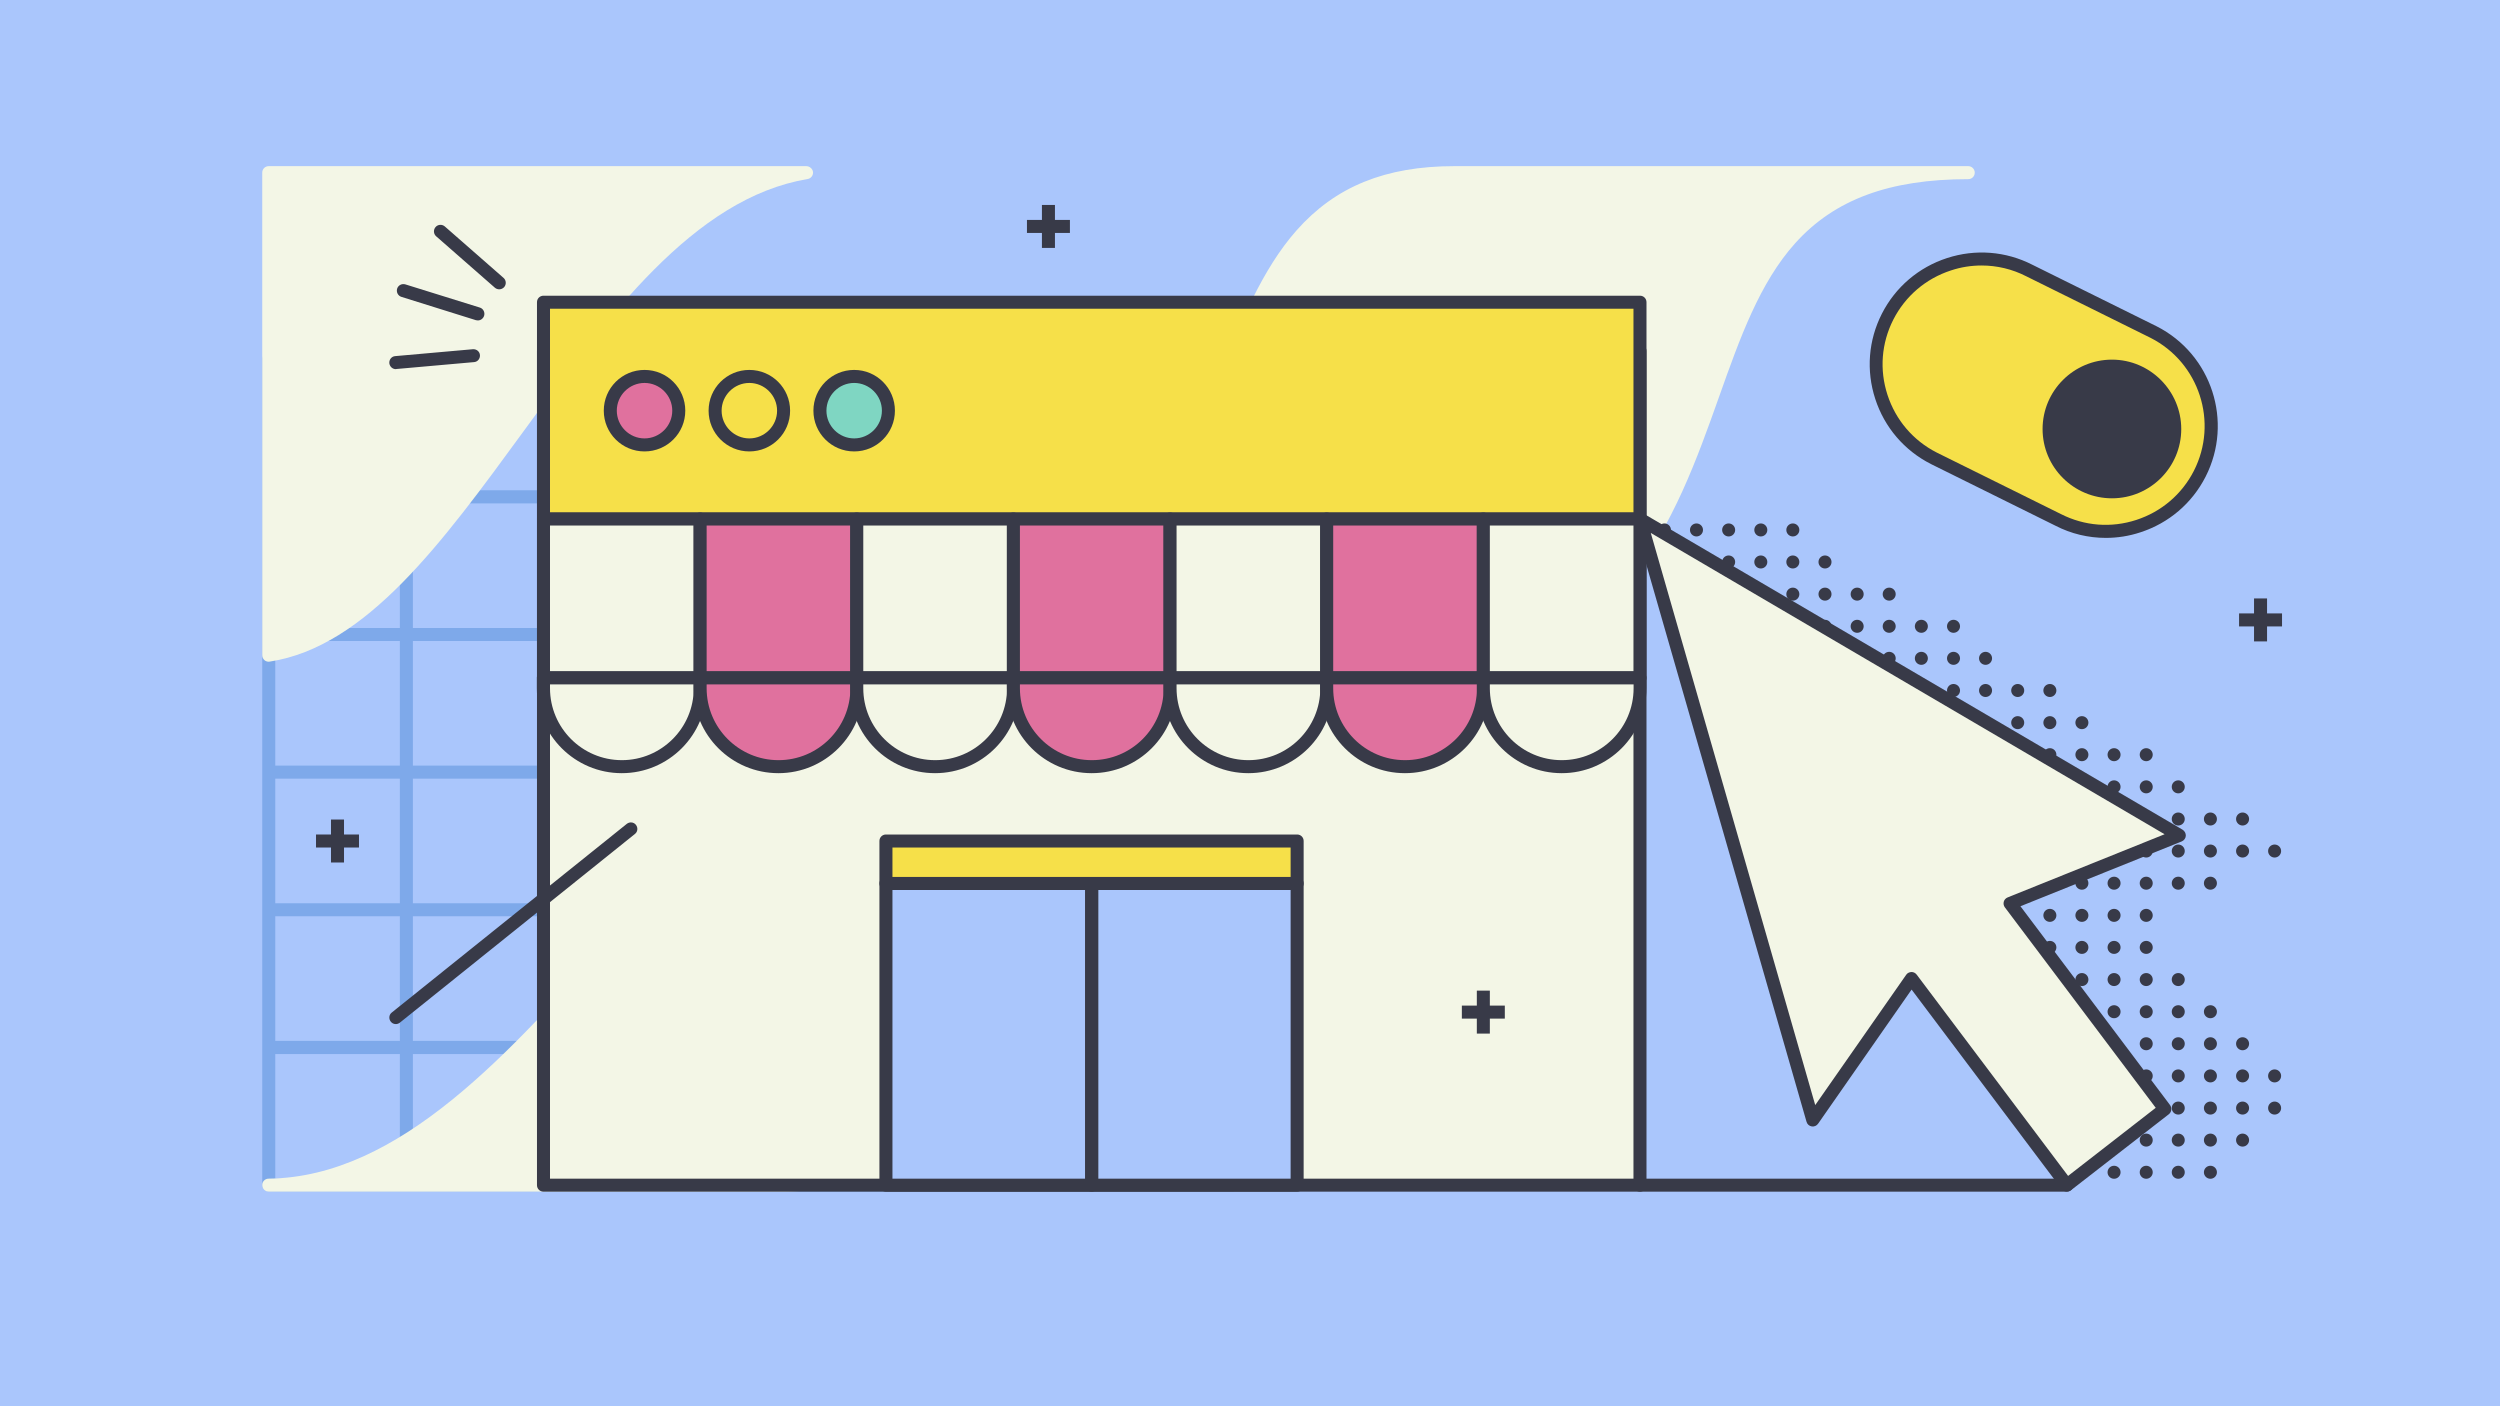 <?xml version="1.0" encoding="utf-8"?>
<!-- Generator: Adobe Illustrator 22.0.1, SVG Export Plug-In . SVG Version: 6.00 Build 0)  -->
<svg version="1.1" id="Layer_1" xmlns="http://www.w3.org/2000/svg" xmlns:xlink="http://www.w3.org/1999/xlink" x="0px" y="0px" viewBox="0 0 1920 1080" style="enable-background:new 0 0 1920 1080;" xml:space="preserve">

<rect y="0" width="1920" height="1080" style="fill:#AAC6FC;"/>
<g>
	<path d="M946.5,270.8H840.8H735.1H629.3H523.6H417.8H312.1H206.4c-2.8,0-5,2.2-5,5v105.7v105.7V593v105.7v105.7v105.7
		c0,2.8,2.2,5,5,5h105.7h105.7h105.7h105.7h105.7h105.7h105.7c2.8,0,5-2.2,5-5V804.5V698.7V593V487.3V381.5V275.8
		C951.5,273,949.3,270.8,946.5,270.8z M941.5,482.3h-95.7v-95.7h95.7V482.3z M941.5,588h-95.7v-95.7h95.7V588z M941.5,693.7h-95.7
		V598h95.7V693.7z M211.4,598h95.7v95.7h-95.7L211.4,598L211.4,598z M211.4,492.3h95.7V588h-95.7L211.4,492.3L211.4,492.3z
		 M835.8,588h-95.7v-95.7h95.7V588z M730.1,588h-95.7v-95.7h95.7V588z M624.3,588h-95.7v-95.7h95.7V588z M518.6,588h-95.7v-95.7
		h95.7V588z M412.8,588h-95.7v-95.7h95.7V588z M317.1,598h95.7v95.7h-95.7L317.1,598L317.1,598z M422.8,598h95.7v95.7h-95.7V598z
		 M528.6,598h95.7v95.7h-95.7V598z M634.3,598H730v95.7h-95.7V598z M740.1,598h95.7v95.7h-95.7V598z M835.8,482.3h-95.7v-95.7h95.7
		V482.3z M730.1,482.3h-95.7v-95.7h95.7V482.3z M624.3,482.3h-95.7v-95.7h95.7V482.3z M518.6,482.3h-95.7v-95.7h95.7V482.3z
		 M412.8,482.3h-95.7v-95.7h95.7V482.3z M307.1,482.3h-95.7v-95.7h95.7V482.3z M211.4,703.7h95.7v95.7h-95.7L211.4,703.7
		L211.4,703.7z M317.1,703.7h95.7v95.7h-95.7L317.1,703.7L317.1,703.7z M422.8,703.7h95.7v95.7h-95.7V703.7z M528.6,703.7h95.7v95.7
		h-95.7V703.7z M634.3,703.7H730v95.7h-95.7V703.7z M740.1,703.7h95.7v95.7h-95.7V703.7z M845.8,703.7h95.7v95.7h-95.7V703.7z
		 M941.5,376.5h-95.7v-95.7h95.7V376.5z M835.8,376.5h-95.7v-95.7h95.7V376.5z M730.1,376.5h-95.7v-95.7h95.7V376.5z M624.3,376.5
		h-95.7v-95.7h95.7V376.5z M518.6,376.5h-95.7v-95.7h95.7V376.5z M412.8,376.5h-95.7v-95.7h95.7V376.5z M211.4,280.8h95.7v95.7
		h-95.7L211.4,280.8L211.4,280.8z M211.4,809.5h95.7v95.7h-95.7L211.4,809.5L211.4,809.5z M317.1,809.5h95.7v95.7h-95.7L317.1,809.5
		L317.1,809.5z M422.8,809.5h95.7v95.7h-95.7V809.5z M528.6,809.5h95.7v95.7h-95.7V809.5z M634.3,809.5H730v95.7h-95.7V809.5z
		 M740.1,809.5h95.7v95.7h-95.7V809.5z M941.5,905.2h-95.7v-95.7h95.7V905.2z" style="fill:#7EA9EA;"/>
	<path d="M619.2,127.6H206.4c-2.8,0-5,2.2-5,5v370.6c0,1.5,0.6,2.8,1.7,3.8c0.9,0.8,2.1,1.2,3.3,1.2
		c0.3,0,0.5,0,0.8-0.1c74.1-11.4,132.5-91.4,194.4-176.2c64.5-88.3,131.1-179.7,218.6-194.4c2.6-0.4,4.4-2.8,4.2-5.3
		S621.8,127.6,619.2,127.6z" style="fill:#F3F6E6;"/>
	<path d="M1511.6,127.6H1117c-53,0-91.5,15.7-121.3,49.4c-26.4,29.9-43,70.9-60.6,114.4c-19.9,49.2-40.4,100-77.9,145.6
		c-42.6,52-100.3,87.3-176.2,108c-73.4,20-138.5,93.4-207.3,171c-82,92.4-166.7,188-267.4,189.2c-2.8,0-5,2.3-4.9,5c0,2.8,2.2,5,5,5
		h396.7c105.1-1.2,190.7-98.5,273.5-192.5c67.4-76.6,131.1-148.9,201.7-168.1c75.6-20.6,131.9-55.6,172-107
		c35.1-44.9,52.9-94.9,70.1-143.3c15.9-44.8,31-87.1,58.3-117.5c30.2-33.6,72.4-49.2,132.9-49.2c2.8,0,5-2.2,5-5
		S1514.3,127.6,1511.6,127.6z" style="fill:#F3F6E6;"/>
	<g>
		<g id="XMLID_6_">
			<rect x="417.4" y="269.5" width="842.1" height="640.7" style="fill:#F3F6E6;"/>
			<path d="M1259.5,915.2H417.4c-2.8,0-5-2.2-5-5V269.5c0-2.8,2.2-5,5-5h842.1c2.8,0,5,2.2,5,5v640.7
				C1264.5,913,1262.3,915.2,1259.5,915.2z M422.4,905.2h832.1V274.5H422.4V905.2z" style="fill:#383A48;"/>
		</g>
		<g>
			<rect x="417.4" y="232.1" width="842.1" height="166.5" style="fill:#F6E049;"/>
			<path d="M1259.5,403.6H417.4c-2.8,0-5-2.2-5-5V232.1c0-2.8,2.2-5,5-5h842.1c2.8,0,5,2.2,5,5v166.5
				C1264.5,401.4,1262.3,403.6,1259.5,403.6z M422.4,393.6h832.1V237.1H422.4V393.6z" style="fill:#383A48;"/>
		</g>
		<g>
			<g>
				<rect x="417.4" y="398.6" width="120.3" height="122" style="fill:#F3F6E6;"/>
				<path d="M537.7,525.6H417.4c-2.8,0-5-2.2-5-5v-122c0-2.8,2.2-5,5-5h120.3c2.8,0,5,2.2,5,5v122
					C542.7,523.4,540.4,525.6,537.7,525.6z M422.4,515.6h110.3v-112H422.4V515.6z" style="fill:#383A48;"/>
			</g>
			<g>
				<path d="M477.5,588.8L477.5,588.8c33.2,0,60.2-26.9,60.2-60.2v-8H417.4v8C417.4,561.8,444.3,588.8,477.5,588.8z" style="fill:#F3F6E6;"/>
				<path d="M477.5,593.8c-35.9,0-65.2-29.2-65.2-65.2v-8c0-2.8,2.2-5,5-5h120.3c2.8,0,5,2.2,5,5v8
					C542.7,564.5,513.5,593.8,477.5,593.8z M422.4,525.6v3c0,30.4,24.7,55.2,55.2,55.2c30.4,0,55.2-24.7,55.2-55.2v-3H422.4z" style="fill:#383A48;"/>
			</g>
		</g>
		<g>
			<g>
				<rect x="537.7" y="398.6" width="120.3" height="122" style="fill:#E0719E;"/>
				<path d="M658,525.6H537.7c-2.8,0-5-2.2-5-5v-122c0-2.8,2.2-5,5-5H658c2.8,0,5,2.2,5,5v122
					C663,523.4,660.7,525.6,658,525.6z M542.7,515.6H653v-112H542.7V515.6z" style="fill:#383A48;"/>
			</g>
			<g>
				<path d="M597.8,588.8L597.8,588.8c33.2,0,60.2-26.9,60.2-60.2v-8H537.7v8C537.7,561.8,564.6,588.8,597.8,588.8z" style="fill:#E0719E;"/>
				<path d="M597.8,593.8c-35.9,0-65.2-29.2-65.2-65.2v-8c0-2.8,2.2-5,5-5H658c2.8,0,5,2.2,5,5v8
					C663,564.5,633.8,593.8,597.8,593.8z M542.7,525.6v3c0,30.4,24.7,55.2,55.2,55.2c30.4,0,55.2-24.7,55.2-55.2v-3H542.7z" style="fill:#383A48;"/>
			</g>
		</g>
		<g>
			<g>
				<rect x="658" y="398.6" width="120.3" height="122" style="fill:#F3F6E6;"/>
				<path d="M778.3,525.6H658c-2.8,0-5-2.2-5-5v-122c0-2.8,2.2-5,5-5h120.3c2.8,0,5,2.2,5,5v122
					C783.3,523.4,781.1,525.6,778.3,525.6z M663,515.6h110.3v-112H663V515.6z" style="fill:#383A48;"/>
			</g>
			<g>
				<path d="M718.1,588.8L718.1,588.8c33.2,0,60.2-26.9,60.2-60.2v-8H658v8C658,561.8,684.9,588.8,718.1,588.8z" style="fill:#F3F6E6;"/>
				<path d="M718.1,593.8c-35.9,0-65.2-29.2-65.2-65.2v-8c0-2.8,2.2-5,5-5h120.3c2.8,0,5,2.2,5,5v8
					C783.3,564.5,754.1,593.8,718.1,593.8z M663,525.6v3c0,30.4,24.7,55.2,55.2,55.2c30.4,0,55.2-24.7,55.2-55.2v-3H663z" style="fill:#383A48;"/>
			</g>
		</g>
		<g>
			<g>
				<rect x="778.3" y="398.6" width="120.3" height="122" style="fill:#E0719E;"/>
				<path d="M898.6,525.6H778.3c-2.8,0-5-2.2-5-5v-122c0-2.8,2.2-5,5-5h120.3c2.8,0,5,2.2,5,5v122
					C903.6,523.4,901.4,525.6,898.6,525.6z M783.3,515.6h110.3v-112H783.3V515.6z" style="fill:#383A48;"/>
			</g>
			<g>
				<path d="M838.4,588.8L838.4,588.8c33.2,0,60.2-26.9,60.2-60.2v-8H778.3v8C778.3,561.8,805.2,588.8,838.4,588.8z" style="fill:#E0719E;"/>
				<path d="M838.4,593.8c-35.9,0-65.2-29.2-65.2-65.2v-8c0-2.8,2.2-5,5-5h120.3c2.8,0,5,2.2,5,5v8
					C903.6,564.5,874.4,593.8,838.4,593.8z M783.3,525.6v3c0,30.4,24.7,55.2,55.2,55.2s55.2-24.7,55.2-55.2v-3H783.3z" style="fill:#383A48;"/>
			</g>
		</g>
		<g>
			<g>
				<rect x="898.6" y="398.6" width="120.3" height="122" style="fill:#F3F6E6;"/>
				<path d="M1018.9,525.6H898.6c-2.8,0-5-2.2-5-5v-122c0-2.8,2.2-5,5-5h120.3c2.8,0,5,2.2,5,5v122
					C1023.9,523.4,1021.7,525.6,1018.9,525.6z M903.6,515.6h110.3v-112H903.6V515.6z" style="fill:#383A48;"/>
			</g>
			<g>
				<path d="M958.7,588.8L958.7,588.8c33.2,0,60.2-26.9,60.2-60.2v-8H898.6v8C898.6,561.8,925.5,588.8,958.7,588.8z" style="fill:#F3F6E6;"/>
				<path d="M958.7,593.8c-35.9,0-65.2-29.2-65.2-65.2v-8c0-2.8,2.2-5,5-5h120.3c2.8,0,5,2.2,5,5v8
					C1023.9,564.5,994.7,593.8,958.7,593.8z M903.6,525.6v3c0,30.4,24.7,55.2,55.2,55.2c30.4,0,55.2-24.7,55.2-55.2v-3H903.6z" style="fill:#383A48;"/>
			</g>
		</g>
		<g>
			<g>
				<rect x="1018.9" y="398.6" width="120.3" height="122" style="fill:#E0719E;"/>
				<path d="M1139.2,525.6h-120.3c-2.8,0-5-2.2-5-5v-122c0-2.8,2.2-5,5-5h120.3c2.8,0,5,2.2,5,5v122
					C1144.2,523.4,1142,525.6,1139.2,525.6z M1023.9,515.6h110.3v-112h-110.3L1023.9,515.6L1023.9,515.6z" style="fill:#383A48;"/>
			</g>
			<g>
				<path d="M1079,588.8L1079,588.8c33.2,0,60.2-26.9,60.2-60.2v-8h-120.3v8C1018.9,561.8,1045.8,588.8,1079,588.8z" style="fill:#E0719E;"/>
				<path d="M1079,593.8c-35.9,0-65.2-29.2-65.2-65.2v-8c0-2.8,2.2-5,5-5h120.3c2.8,0,5,2.2,5,5v8
					C1144.2,564.5,1115,593.8,1079,593.8z M1023.9,525.6v3c0,30.4,24.7,55.2,55.2,55.2c30.4,0,55.2-24.7,55.2-55.2v-3H1023.9z" style="fill:#383A48;"/>
			</g>
		</g>
		<g>
			<g>
				<rect x="1139.2" y="398.6" width="120.3" height="122" style="fill:#F3F6E6;"/>
				<path d="M1259.5,525.6h-120.3c-2.8,0-5-2.2-5-5v-122c0-2.8,2.2-5,5-5h120.3c2.8,0,5,2.2,5,5v122
					C1264.5,523.4,1262.3,525.6,1259.5,525.6z M1144.2,515.6h110.3v-112h-110.3V515.6z" style="fill:#383A48;"/>
			</g>
			<g>
				<path d="M1199.4,588.8L1199.4,588.8c33.2,0,60.2-26.9,60.2-60.2v-8h-120.3v8
					C1139.2,561.8,1166.1,588.8,1199.4,588.8z" style="fill:#F3F6E6;"/>
				<path d="M1199.4,593.8c-35.9,0-65.2-29.2-65.2-65.2v-8c0-2.8,2.2-5,5-5h120.3c2.8,0,5,2.2,5,5v8
					C1264.5,564.5,1235.3,593.8,1199.4,593.8z M1144.2,525.6v3c0,30.4,24.7,55.2,55.2,55.2c30.4,0,55.2-24.7,55.2-55.2v-3H1144.2z" style="fill:#383A48;"/>
			</g>
		</g>
		<g>
			<rect x="838.5" y="678.5" width="157.7" height="231.8" style="fill:#AAC6FC;"/>
			<path d="M996.2,915.2H838.5c-2.8,0-5-2.2-5-5V678.5c0-2.8,2.2-5,5-5h157.7c2.8,0,5,2.2,5,5v231.8
				C1001.2,913,999,915.2,996.2,915.2z M843.5,905.2h147.7V683.5H843.5V905.2z" style="fill:#383A48;"/>
		</g>
		<g>
			<rect x="680.4" y="678.5" width="157.9" height="231.8" style="fill:#AAC6FC;"/>
			<path d="M838.3,915.2H680.4c-2.8,0-5-2.2-5-5V678.5c0-2.8,2.2-5,5-5h157.9c2.8,0,5,2.2,5,5v231.8
				C843.3,913,841.1,915.2,838.3,915.2z M685.4,905.2h147.9V683.5H685.4V905.2z" style="fill:#383A48;"/>
		</g>
		<g>
			<g>
				<circle cx="495" cy="315.4" r="26.3" style="fill:#E0719E;"/>
				<path d="M495,346.7c-17.3,0-31.3-14-31.3-31.3s14-31.3,31.3-31.3s31.3,14,31.3,31.3S512.3,346.7,495,346.7z
					 M495,294.1c-11.7,0-21.3,9.6-21.3,21.3s9.6,21.3,21.3,21.3s21.3-9.6,21.3-21.3S506.7,294.1,495,294.1z" style="fill:#383A48;"/>
			</g>
			<g>
				<circle cx="575.5" cy="315.4" r="26.3" style="fill:#F6E049;"/>
				<path d="M575.5,346.7c-17.3,0-31.3-14-31.3-31.3s14-31.3,31.3-31.3s31.3,14,31.3,31.3S592.8,346.7,575.5,346.7z
					 M575.5,294.1c-11.7,0-21.3,9.6-21.3,21.3s9.6,21.3,21.3,21.3s21.3-9.6,21.3-21.3S587.2,294.1,575.5,294.1z" style="fill:#383A48;"/>
			</g>
			<g>
				<circle cx="656" cy="315.4" r="26.3" style="fill:#7FD6C2;"/>
				<path d="M656,346.7c-17.3,0-31.3-14-31.3-31.3s14-31.3,31.3-31.3s31.3,14,31.3,31.3S673.3,346.7,656,346.7z
					 M656,294.1c-11.7,0-21.3,9.6-21.3,21.3s9.6,21.3,21.3,21.3s21.3-9.6,21.3-21.3S667.7,294.1,656,294.1z" style="fill:#383A48;"/>
			</g>
		</g>
		<g>
			<rect x="680.4" y="645.9" width="315.8" height="32.6" style="fill:#F6E049;"/>
			<path d="M996.2,683.5H680.4c-2.8,0-5-2.2-5-5v-32.6c0-2.8,2.2-5,5-5h315.8c2.8,0,5,2.2,5,5v32.6
				C1001.2,681.2,999,683.5,996.2,683.5z M685.4,673.5h305.8v-22.6H685.4V673.5z" style="fill:#383A48;"/>
		</g>
	</g>
	<g>
		<g>
			<g>
				<circle cx="1746.9" cy="653.6" r="5" style="fill:#383A48;"/>
			</g>
		</g>
		<g>
			<g>
				<circle cx="1746.9" cy="826.3" r="5" style="fill:#383A48;"/>
			</g>
		</g>
		<g>
			<g>
				<circle cx="1746.9" cy="851" r="5" style="fill:#383A48;"/>
			</g>
		</g>
		<g>
			<g>
				<circle cx="1722.3" cy="629" r="5" style="fill:#383A48;"/>
			</g>
		</g>
		<g>
			<g>
				<circle cx="1722.3" cy="653.6" r="5" style="fill:#383A48;"/>
			</g>
		</g>
		<g>
			<g>
				<circle cx="1722.3" cy="801.6" r="5" style="fill:#383A48;"/>
			</g>
		</g>
		<g>
			<g>
				<circle cx="1722.3" cy="826.3" r="5" style="fill:#383A48;"/>
			</g>
		</g>
		<g>
			<g>
				<circle cx="1722.3" cy="851" r="5" style="fill:#383A48;"/>
			</g>
		</g>
		<g>
			<g>
				<circle cx="1722.3" cy="875.6" r="5" style="fill:#383A48;"/>
			</g>
		</g>
		<g>
			<g>
				<circle cx="1697.6" cy="629" r="5" style="fill:#383A48;"/>
			</g>
		</g>
		<g>
			<g>
				<circle cx="1697.6" cy="653.6" r="5" style="fill:#383A48;"/>
			</g>
		</g>
		<g>
			<g>
				<circle cx="1697.6" cy="678.3" r="5" style="fill:#383A48;"/>
			</g>
		</g>
		<g>
			<g>
				<circle cx="1697.6" cy="777" r="5" style="fill:#383A48;"/>
			</g>
		</g>
		<g>
			<g>
				<circle cx="1697.6" cy="801.6" r="5" style="fill:#383A48;"/>
			</g>
		</g>
		<g>
			<g>
				<circle cx="1697.6" cy="826.3" r="5" style="fill:#383A48;"/>
			</g>
		</g>
		<g>
			<g>
				<circle cx="1697.6" cy="851" r="5" style="fill:#383A48;"/>
			</g>
		</g>
		<g>
			<g>
				<circle cx="1697.6" cy="875.6" r="5" style="fill:#383A48;"/>
			</g>
		</g>
		<g>
			<g>
				<circle cx="1697.6" cy="900.3" r="5" style="fill:#383A48;"/>
			</g>
		</g>
		<g>
			<g>
				<circle cx="1672.9" cy="604.3" r="5" style="fill:#383A48;"/>
			</g>
		</g>
		<g>
			<g>
				<circle cx="1672.9" cy="629" r="5" style="fill:#383A48;"/>
			</g>
		</g>
		<g>
			<g>
				<circle cx="1672.9" cy="653.6" r="5" style="fill:#383A48;"/>
			</g>
		</g>
		<g>
			<g>
				<circle cx="1672.9" cy="678.3" r="5" style="fill:#383A48;"/>
			</g>
		</g>
		<g>
			<g>
				<circle cx="1672.9" cy="752.3" r="5" style="fill:#383A48;"/>
			</g>
		</g>
		<g>
			<g>
				<circle cx="1672.9" cy="777" r="5" style="fill:#383A48;"/>
			</g>
		</g>
		<g>
			<g>
				<circle cx="1672.9" cy="801.6" r="5" style="fill:#383A48;"/>
			</g>
		</g>
		<g>
			<g>
				<circle cx="1672.9" cy="826.3" r="5" style="fill:#383A48;"/>
			</g>
		</g>
		<g>
			<g>
				<circle cx="1672.9" cy="851" r="5" style="fill:#383A48;"/>
			</g>
		</g>
		<g>
			<g>
				<circle cx="1672.9" cy="875.6" r="5" style="fill:#383A48;"/>
			</g>
		</g>
		<g>
			<g>
				<circle cx="1672.9" cy="900.3" r="5" style="fill:#383A48;"/>
			</g>
		</g>
		<g>
			<g>
				<circle cx="1648.3" cy="579.6" r="5" style="fill:#383A48;"/>
			</g>
		</g>
		<g>
			<g>
				<circle cx="1648.3" cy="604.3" r="5" style="fill:#383A48;"/>
			</g>
		</g>
		<g>
			<g>
				<circle cx="1648.3" cy="629" r="5" style="fill:#383A48;"/>
			</g>
		</g>
		<g>
			<g>
				<circle cx="1648.3" cy="653.6" r="5" style="fill:#383A48;"/>
			</g>
		</g>
		<g>
			<g>
				<circle cx="1648.3" cy="678.3" r="5" style="fill:#383A48;"/>
			</g>
		</g>
		<g>
			<g>
				<circle cx="1648.3" cy="703" r="5" style="fill:#383A48;"/>
			</g>
		</g>
		<g>
			<g>
				<circle cx="1648.3" cy="727.6" r="5" style="fill:#383A48;"/>
			</g>
		</g>
		<g>
			<g>
				<circle cx="1648.3" cy="752.3" r="5" style="fill:#383A48;"/>
			</g>
		</g>
		<g>
			<g>
				<circle cx="1648.3" cy="777" r="5" style="fill:#383A48;"/>
			</g>
		</g>
		<g>
			<g>
				<circle cx="1648.3" cy="801.6" r="5" style="fill:#383A48;"/>
			</g>
		</g>
		<g>
			<g>
				<circle cx="1648.3" cy="826.3" r="5" style="fill:#383A48;"/>
			</g>
		</g>
		<g>
			<g>
				<circle cx="1648.3" cy="851" r="5" style="fill:#383A48;"/>
			</g>
		</g>
		<g>
			<g>
				<circle cx="1648.3" cy="875.6" r="5" style="fill:#383A48;"/>
			</g>
		</g>
		<g>
			<g>
				<circle cx="1648.3" cy="900.3" r="5" style="fill:#383A48;"/>
			</g>
		</g>
		<g>
			<g>
				<circle cx="1623.6" cy="579.6" r="5" style="fill:#383A48;"/>
			</g>
		</g>
		<g>
			<g>
				<circle cx="1623.6" cy="604.3" r="5" style="fill:#383A48;"/>
			</g>
		</g>
		<g>
			<g>
				<circle cx="1623.6" cy="629" r="5" style="fill:#383A48;"/>
			</g>
		</g>
		<g>
			<g>
				<circle cx="1623.6" cy="653.6" r="5" style="fill:#383A48;"/>
			</g>
		</g>
		<g>
			<g>
				<circle cx="1623.6" cy="678.3" r="5" style="fill:#383A48;"/>
			</g>
		</g>
		<g>
			<g>
				<circle cx="1623.6" cy="703" r="5" style="fill:#383A48;"/>
			</g>
		</g>
		<g>
			<g>
				<circle cx="1623.6" cy="727.6" r="5" style="fill:#383A48;"/>
			</g>
		</g>
		<g>
			<g>
				<circle cx="1623.6" cy="752.3" r="5" style="fill:#383A48;"/>
			</g>
		</g>
		<g>
			<g>
				<circle cx="1623.6" cy="777" r="5" style="fill:#383A48;"/>
			</g>
		</g>
		<g>
			<g>
				<circle cx="1623.6" cy="801.6" r="5" style="fill:#383A48;"/>
			</g>
		</g>
		<g>
			<g>
				<circle cx="1623.6" cy="826.3" r="5" style="fill:#383A48;"/>
			</g>
		</g>
		<g>
			<g>
				<circle cx="1623.6" cy="851" r="5" style="fill:#383A48;"/>
			</g>
		</g>
		<g>
			<g>
				<circle cx="1623.6" cy="875.6" r="5" style="fill:#383A48;"/>
			</g>
		</g>
		<g>
			<g>
				<circle cx="1623.6" cy="900.3" r="5" style="fill:#383A48;"/>
			</g>
		</g>
		<g>
			<g>
				<circle cx="1598.9" cy="555" r="5" style="fill:#383A48;"/>
			</g>
		</g>
		<g>
			<g>
				<circle cx="1598.9" cy="579.6" r="5" style="fill:#383A48;"/>
			</g>
		</g>
		<g>
			<g>
				<circle cx="1598.9" cy="604.3" r="5" style="fill:#383A48;"/>
			</g>
		</g>
		<g>
			<g>
				<circle cx="1598.9" cy="629" r="5" style="fill:#383A48;"/>
			</g>
		</g>
		<g>
			<g>
				<circle cx="1598.9" cy="653.6" r="5" style="fill:#383A48;"/>
			</g>
		</g>
		<g>
			<g>
				<circle cx="1598.9" cy="678.3" r="5" style="fill:#383A48;"/>
			</g>
		</g>
		<g>
			<g>
				<circle cx="1598.9" cy="703" r="5" style="fill:#383A48;"/>
			</g>
		</g>
		<g>
			<g>
				<circle cx="1598.9" cy="727.6" r="5" style="fill:#383A48;"/>
			</g>
		</g>
		<g>
			<g>
				<circle cx="1598.9" cy="752.3" r="5" style="fill:#383A48;"/>
			</g>
		</g>
		<g>
			<g>
				<circle cx="1598.9" cy="777" r="5" style="fill:#383A48;"/>
			</g>
		</g>
		<g>
			<g>
				<circle cx="1598.9" cy="801.6" r="5" style="fill:#383A48;"/>
			</g>
		</g>
		<g>
			<g>
				<circle cx="1598.9" cy="826.3" r="5" style="fill:#383A48;"/>
			</g>
		</g>
		<g>
			<g>
				<circle cx="1598.9" cy="851" r="5" style="fill:#383A48;"/>
			</g>
		</g>
		<g>
			<g>
				<circle cx="1598.9" cy="875.6" r="5" style="fill:#383A48;"/>
			</g>
		</g>
		<g>
			<g>
				<circle cx="1598.9" cy="900.3" r="5" style="fill:#383A48;"/>
			</g>
		</g>
		<g>
			<g>
				<circle cx="1574.3" cy="530.3" r="5" style="fill:#383A48;"/>
			</g>
		</g>
		<g>
			<g>
				<circle cx="1574.3" cy="555" r="5" style="fill:#383A48;"/>
			</g>
		</g>
		<g>
			<g>
				<circle cx="1574.3" cy="579.6" r="5" style="fill:#383A48;"/>
			</g>
		</g>
		<g>
			<g>
				<circle cx="1574.3" cy="604.3" r="5" style="fill:#383A48;"/>
			</g>
		</g>
		<g>
			<g>
				<circle cx="1574.3" cy="629" r="5" style="fill:#383A48;"/>
			</g>
		</g>
		<g>
			<g>
				<circle cx="1574.3" cy="653.6" r="5" style="fill:#383A48;"/>
			</g>
		</g>
		<g>
			<g>
				<circle cx="1574.3" cy="678.3" r="5" style="fill:#383A48;"/>
			</g>
		</g>
		<g>
			<g>
				<circle cx="1574.3" cy="703" r="5" style="fill:#383A48;"/>
			</g>
		</g>
		<g>
			<g>
				<circle cx="1574.3" cy="727.6" r="5" style="fill:#383A48;"/>
			</g>
		</g>
		<g>
			<g>
				<circle cx="1574.3" cy="752.3" r="5" style="fill:#383A48;"/>
			</g>
		</g>
		<g>
			<g>
				<circle cx="1574.3" cy="777" r="5" style="fill:#383A48;"/>
			</g>
		</g>
		<g>
			<g>
				<circle cx="1574.3" cy="801.6" r="5" style="fill:#383A48;"/>
			</g>
		</g>
		<g>
			<g>
				<circle cx="1574.3" cy="826.3" r="5" style="fill:#383A48;"/>
			</g>
		</g>
		<g>
			<g>
				<circle cx="1574.3" cy="851" r="5" style="fill:#383A48;"/>
			</g>
		</g>
		<g>
			<g>
				<circle cx="1574.3" cy="875.6" r="5" style="fill:#383A48;"/>
			</g>
		</g>
		<g>
			<g>
				<circle cx="1549.6" cy="530.3" r="5" style="fill:#383A48;"/>
			</g>
		</g>
		<g>
			<g>
				<circle cx="1549.6" cy="555" r="5" style="fill:#383A48;"/>
			</g>
		</g>
		<g>
			<g>
				<circle cx="1549.6" cy="579.6" r="5" style="fill:#383A48;"/>
			</g>
		</g>
		<g>
			<g>
				<circle cx="1549.6" cy="604.3" r="5" style="fill:#383A48;"/>
			</g>
		</g>
		<g>
			<g>
				<circle cx="1549.6" cy="629" r="5" style="fill:#383A48;"/>
			</g>
		</g>
		<g>
			<g>
				<circle cx="1549.6" cy="653.6" r="5" style="fill:#383A48;"/>
			</g>
		</g>
		<g>
			<g>
				<circle cx="1549.6" cy="678.3" r="5" style="fill:#383A48;"/>
			</g>
		</g>
		<g>
			<g>
				<circle cx="1549.6" cy="703" r="5" style="fill:#383A48;"/>
			</g>
		</g>
		<g>
			<g>
				<circle cx="1549.6" cy="727.6" r="5" style="fill:#383A48;"/>
			</g>
		</g>
		<g>
			<g>
				<circle cx="1549.6" cy="752.3" r="5" style="fill:#383A48;"/>
			</g>
		</g>
		<g>
			<g>
				<circle cx="1549.6" cy="777" r="5" style="fill:#383A48;"/>
			</g>
		</g>
		<g>
			<g>
				<circle cx="1549.6" cy="801.6" r="5" style="fill:#383A48;"/>
			</g>
		</g>
		<g>
			<g>
				<circle cx="1549.6" cy="826.3" r="5" style="fill:#383A48;"/>
			</g>
		</g>
		<g>
			<g>
				<circle cx="1549.6" cy="851" r="5" style="fill:#383A48;"/>
			</g>
		</g>
		<g>
			<g>
				<circle cx="1524.9" cy="505.6" r="5" style="fill:#383A48;"/>
			</g>
		</g>
		<g>
			<g>
				<circle cx="1524.9" cy="530.3" r="5" style="fill:#383A48;"/>
			</g>
		</g>
		<g>
			<g>
				<circle cx="1524.9" cy="555" r="5" style="fill:#383A48;"/>
			</g>
		</g>
		<g>
			<g>
				<circle cx="1524.9" cy="579.6" r="5" style="fill:#383A48;"/>
			</g>
		</g>
		<g>
			<g>
				<circle cx="1524.9" cy="604.3" r="5" style="fill:#383A48;"/>
			</g>
		</g>
		<g>
			<g>
				<circle cx="1524.9" cy="629" r="5" style="fill:#383A48;"/>
			</g>
		</g>
		<g>
			<g>
				<circle cx="1524.9" cy="653.6" r="5" style="fill:#383A48;"/>
			</g>
		</g>
		<g>
			<g>
				<circle cx="1524.9" cy="678.3" r="5" style="fill:#383A48;"/>
			</g>
		</g>
		<g>
			<g>
				<circle cx="1524.9" cy="703" r="5" style="fill:#383A48;"/>
			</g>
		</g>
		<g>
			<g>
				<circle cx="1524.9" cy="727.6" r="5" style="fill:#383A48;"/>
			</g>
		</g>
		<g>
			<g>
				<circle cx="1524.9" cy="752.3" r="5" style="fill:#383A48;"/>
			</g>
		</g>
		<g>
			<g>
				<circle cx="1524.9" cy="777" r="5" style="fill:#383A48;"/>
			</g>
		</g>
		<g>
			<g>
				<circle cx="1524.9" cy="801.6" r="5" style="fill:#383A48;"/>
			</g>
		</g>
		<g>
			<g>
				<circle cx="1500.3" cy="481" r="5" style="fill:#383A48;"/>
			</g>
		</g>
		<g>
			<g>
				<circle cx="1500.3" cy="505.6" r="5" style="fill:#383A48;"/>
			</g>
		</g>
		<g>
			<g>
				<circle cx="1500.3" cy="530.3" r="5" style="fill:#383A48;"/>
			</g>
		</g>
		<g>
			<g>
				<circle cx="1500.3" cy="555" r="5" style="fill:#383A48;"/>
			</g>
		</g>
		<g>
			<g>
				<circle cx="1500.3" cy="579.6" r="5" style="fill:#383A48;"/>
			</g>
		</g>
		<g>
			<g>
				<circle cx="1500.3" cy="604.3" r="5" style="fill:#383A48;"/>
			</g>
		</g>
		<g>
			<g>
				<circle cx="1500.3" cy="629" r="5" style="fill:#383A48;"/>
			</g>
		</g>
		<g>
			<g>
				<circle cx="1500.3" cy="653.6" r="5" style="fill:#383A48;"/>
			</g>
		</g>
		<g>
			<g>
				<circle cx="1500.3" cy="678.3" r="5" style="fill:#383A48;"/>
			</g>
		</g>
		<g>
			<g>
				<circle cx="1500.3" cy="703" r="5" style="fill:#383A48;"/>
			</g>
		</g>
		<g>
			<g>
				<circle cx="1500.3" cy="727.6" r="5" style="fill:#383A48;"/>
			</g>
		</g>
		<g>
			<g>
				<circle cx="1500.3" cy="752.3" r="5" style="fill:#383A48;"/>
			</g>
		</g>
		<g>
			<g>
				<circle cx="1500.3" cy="777" r="5" style="fill:#383A48;"/>
			</g>
		</g>
		<g>
			<g>
				<circle cx="1475.6" cy="481" r="5" style="fill:#383A48;"/>
			</g>
		</g>
		<g>
			<g>
				<circle cx="1475.6" cy="505.6" r="5" style="fill:#383A48;"/>
			</g>
		</g>
		<g>
			<g>
				<circle cx="1475.6" cy="530.3" r="5" style="fill:#383A48;"/>
			</g>
		</g>
		<g>
			<g>
				<circle cx="1475.6" cy="555" r="5" style="fill:#383A48;"/>
			</g>
		</g>
		<g>
			<g>
				<circle cx="1475.6" cy="579.6" r="5" style="fill:#383A48;"/>
			</g>
		</g>
		<g>
			<g>
				<circle cx="1475.6" cy="604.3" r="5" style="fill:#383A48;"/>
			</g>
		</g>
		<g>
			<g>
				<circle cx="1475.6" cy="629" r="5" style="fill:#383A48;"/>
			</g>
		</g>
		<g>
			<g>
				<circle cx="1475.6" cy="653.6" r="5" style="fill:#383A48;"/>
			</g>
		</g>
		<g>
			<g>
				<circle cx="1475.6" cy="678.3" r="5" style="fill:#383A48;"/>
			</g>
		</g>
		<g>
			<g>
				<circle cx="1475.6" cy="703" r="5" style="fill:#383A48;"/>
			</g>
		</g>
		<g>
			<g>
				<circle cx="1475.6" cy="727.6" r="5" style="fill:#383A48;"/>
			</g>
		</g>
		<g>
			<g>
				<circle cx="1475.6" cy="752.3" r="5" style="fill:#383A48;"/>
			</g>
		</g>
		<g>
			<g>
				<circle cx="1450.9" cy="456.3" r="5" style="fill:#383A48;"/>
			</g>
		</g>
		<g>
			<g>
				<circle cx="1450.9" cy="481" r="5" style="fill:#383A48;"/>
			</g>
		</g>
		<g>
			<g>
				<circle cx="1450.9" cy="505.6" r="5" style="fill:#383A48;"/>
			</g>
		</g>
		<g>
			<g>
				<circle cx="1450.9" cy="530.3" r="5" style="fill:#383A48;"/>
			</g>
		</g>
		<g>
			<g>
				<circle cx="1450.9" cy="555" r="5" style="fill:#383A48;"/>
			</g>
		</g>
		<g>
			<g>
				<circle cx="1450.9" cy="579.6" r="5" style="fill:#383A48;"/>
			</g>
		</g>
		<g>
			<g>
				<circle cx="1450.9" cy="604.3" r="5" style="fill:#383A48;"/>
			</g>
		</g>
		<g>
			<g>
				<circle cx="1450.9" cy="629" r="5" style="fill:#383A48;"/>
			</g>
		</g>
		<g>
			<g>
				<circle cx="1450.9" cy="653.6" r="5" style="fill:#383A48;"/>
			</g>
		</g>
		<g>
			<g>
				<circle cx="1450.9" cy="678.3" r="5" style="fill:#383A48;"/>
			</g>
		</g>
		<g>
			<g>
				<circle cx="1450.9" cy="703" r="5" style="fill:#383A48;"/>
			</g>
		</g>
		<g>
			<g>
				<circle cx="1450.9" cy="727.6" r="5" style="fill:#383A48;"/>
			</g>
		</g>
		<g>
			<g>
				<circle cx="1450.9" cy="752.3" r="5" style="fill:#383A48;"/>
			</g>
		</g>
		<g>
			<g>
				<circle cx="1426.3" cy="456.3" r="5" style="fill:#383A48;"/>
			</g>
		</g>
		<g>
			<g>
				<circle cx="1426.3" cy="481" r="5" style="fill:#383A48;"/>
			</g>
		</g>
		<g>
			<g>
				<circle cx="1426.3" cy="505.6" r="5" style="fill:#383A48;"/>
			</g>
		</g>
		<g>
			<g>
				<circle cx="1426.3" cy="530.3" r="5" style="fill:#383A48;"/>
			</g>
		</g>
		<g>
			<g>
				<circle cx="1426.3" cy="555" r="5" style="fill:#383A48;"/>
			</g>
		</g>
		<g>
			<g>
				<circle cx="1426.3" cy="579.6" r="5" style="fill:#383A48;"/>
			</g>
		</g>
		<g>
			<g>
				<circle cx="1426.3" cy="604.3" r="5" style="fill:#383A48;"/>
			</g>
		</g>
		<g>
			<g>
				<circle cx="1426.3" cy="629" r="5" style="fill:#383A48;"/>
			</g>
		</g>
		<g>
			<g>
				<circle cx="1426.3" cy="653.6" r="5" style="fill:#383A48;"/>
			</g>
		</g>
		<g>
			<g>
				<circle cx="1426.3" cy="678.3" r="5" style="fill:#383A48;"/>
			</g>
		</g>
		<g>
			<g>
				<circle cx="1426.3" cy="703" r="5" style="fill:#383A48;"/>
			</g>
		</g>
		<g>
			<g>
				<circle cx="1426.3" cy="727.6" r="5" style="fill:#383A48;"/>
			</g>
		</g>
		<g>
			<g>
				<circle cx="1426.3" cy="752.3" r="5" style="fill:#383A48;"/>
			</g>
		</g>
		<g>
			<g>
				<circle cx="1401.6" cy="431.6" r="5" style="fill:#383A48;"/>
			</g>
		</g>
		<g>
			<g>
				<circle cx="1401.6" cy="456.3" r="5" style="fill:#383A48;"/>
			</g>
		</g>
		<g>
			<g>
				<circle cx="1401.6" cy="481" r="5" style="fill:#383A48;"/>
			</g>
		</g>
		<g>
			<g>
				<circle cx="1401.6" cy="505.6" r="5" style="fill:#383A48;"/>
			</g>
		</g>
		<g>
			<g>
				<circle cx="1401.6" cy="530.3" r="5" style="fill:#383A48;"/>
			</g>
		</g>
		<g>
			<g>
				<circle cx="1401.6" cy="555" r="5" style="fill:#383A48;"/>
			</g>
		</g>
		<g>
			<g>
				<circle cx="1401.6" cy="579.6" r="5" style="fill:#383A48;"/>
			</g>
		</g>
		<g>
			<g>
				<circle cx="1401.6" cy="604.3" r="5" style="fill:#383A48;"/>
			</g>
		</g>
		<g>
			<g>
				<circle cx="1401.6" cy="629" r="5" style="fill:#383A48;"/>
			</g>
		</g>
		<g>
			<g>
				<circle cx="1401.6" cy="653.6" r="5" style="fill:#383A48;"/>
			</g>
		</g>
		<g>
			<g>
				<circle cx="1401.6" cy="678.3" r="5" style="fill:#383A48;"/>
			</g>
		</g>
		<g>
			<g>
				<circle cx="1401.6" cy="703" r="5" style="fill:#383A48;"/>
			</g>
		</g>
		<g>
			<g>
				<circle cx="1401.6" cy="727.6" r="5" style="fill:#383A48;"/>
			</g>
		</g>
		<g>
			<g>
				<circle cx="1401.6" cy="752.3" r="5" style="fill:#383A48;"/>
			</g>
		</g>
		<g>
			<g>
				<circle cx="1376.9" cy="407" r="5" style="fill:#383A48;"/>
			</g>
		</g>
		<g>
			<g>
				<circle cx="1376.9" cy="431.6" r="5" style="fill:#383A48;"/>
			</g>
		</g>
		<g>
			<g>
				<circle cx="1376.9" cy="456.3" r="5" style="fill:#383A48;"/>
			</g>
		</g>
		<g>
			<g>
				<circle cx="1376.9" cy="481" r="5" style="fill:#383A48;"/>
			</g>
		</g>
		<g>
			<g>
				<circle cx="1376.9" cy="505.6" r="5" style="fill:#383A48;"/>
			</g>
		</g>
		<g>
			<g>
				<circle cx="1376.9" cy="530.3" r="5" style="fill:#383A48;"/>
			</g>
		</g>
		<g>
			<g>
				<circle cx="1376.9" cy="555" r="5" style="fill:#383A48;"/>
			</g>
		</g>
		<g>
			<g>
				<circle cx="1376.9" cy="579.6" r="5" style="fill:#383A48;"/>
			</g>
		</g>
		<g>
			<g>
				<circle cx="1376.9" cy="604.3" r="5" style="fill:#383A48;"/>
			</g>
		</g>
		<g>
			<g>
				<circle cx="1376.9" cy="629" r="5" style="fill:#383A48;"/>
			</g>
		</g>
		<g>
			<g>
				<circle cx="1376.9" cy="653.6" r="5" style="fill:#383A48;"/>
			</g>
		</g>
		<g>
			<g>
				<circle cx="1376.9" cy="678.3" r="5" style="fill:#383A48;"/>
			</g>
		</g>
		<g>
			<g>
				<circle cx="1376.9" cy="703" r="5" style="fill:#383A48;"/>
			</g>
		</g>
		<g>
			<g>
				<circle cx="1376.9" cy="727.6" r="5" style="fill:#383A48;"/>
			</g>
		</g>
		<g>
			<g>
				<circle cx="1352.3" cy="407" r="5" style="fill:#383A48;"/>
			</g>
		</g>
		<g>
			<g>
				<circle cx="1352.3" cy="431.6" r="5" style="fill:#383A48;"/>
			</g>
		</g>
		<g>
			<g>
				<circle cx="1352.3" cy="456.3" r="5" style="fill:#383A48;"/>
			</g>
		</g>
		<g>
			<g>
				<circle cx="1352.3" cy="481" r="5" style="fill:#383A48;"/>
			</g>
		</g>
		<g>
			<g>
				<circle cx="1352.3" cy="505.6" r="5" style="fill:#383A48;"/>
			</g>
		</g>
		<g>
			<g>
				<circle cx="1352.3" cy="530.3" r="5" style="fill:#383A48;"/>
			</g>
		</g>
		<g>
			<g>
				<circle cx="1352.3" cy="555" r="5" style="fill:#383A48;"/>
			</g>
		</g>
		<g>
			<g>
				<circle cx="1352.3" cy="579.6" r="5" style="fill:#383A48;"/>
			</g>
		</g>
		<g>
			<g>
				<circle cx="1352.3" cy="604.3" r="5" style="fill:#383A48;"/>
			</g>
		</g>
		<g>
			<g>
				<circle cx="1352.3" cy="629" r="5" style="fill:#383A48;"/>
			</g>
		</g>
		<g>
			<g>
				<circle cx="1327.6" cy="407" r="5" style="fill:#383A48;"/>
			</g>
		</g>
		<g>
			<g>
				<circle cx="1327.6" cy="431.6" r="5" style="fill:#383A48;"/>
			</g>
		</g>
		<g>
			<g>
				<circle cx="1327.6" cy="456.3" r="5" style="fill:#383A48;"/>
			</g>
		</g>
		<g>
			<g>
				<circle cx="1327.6" cy="481" r="5" style="fill:#383A48;"/>
			</g>
		</g>
		<g>
			<g>
				<circle cx="1327.6" cy="505.6" r="5" style="fill:#383A48;"/>
			</g>
		</g>
		<g>
			<g>
				<circle cx="1327.6" cy="530.3" r="5" style="fill:#383A48;"/>
			</g>
		</g>
		<g>
			<g>
				<circle cx="1327.6" cy="555" r="5" style="fill:#383A48;"/>
			</g>
		</g>
		<g>
			<g>
				<circle cx="1302.9" cy="407" r="5" style="fill:#383A48;"/>
			</g>
		</g>
		<g>
			<g>
				<circle cx="1302.9" cy="431.6" r="5" style="fill:#383A48;"/>
			</g>
		</g>
		<g>
			<g>
				<circle cx="1302.9" cy="456.3" r="5" style="fill:#383A48;"/>
			</g>
		</g>
		<g>
			<g>
				<circle cx="1302.9" cy="481" r="5" style="fill:#383A48;"/>
			</g>
		</g>
		<g>
			<g>
				<circle cx="1278.3" cy="407" r="5" style="fill:#383A48;"/>
			</g>
		</g>
		<g>
			<g>
				<circle cx="1278.3" cy="431.6" r="5" style="fill:#383A48;"/>
			</g>
		</g>
	</g>
	<g>
		<polygon points="1673.7,641.5 1259.5,398.6 1392.2,860.1 1468,751.5 1587.3,910.1 1662.6,851.7 1543.7,693.8 		" style="fill:#F3F6E6;"/>
		<path d="M1587.3,915.1c-0.2,0-0.4,0-0.7,0c-1.3-0.2-2.5-0.9-3.3-1.9L1468.1,760l-71.8,103c-1.1,1.6-3,2.4-4.9,2.1
			c-1.9-0.3-3.5-1.7-4-3.6L1254.7,400c-0.6-2,0.1-4.1,1.7-5.3c1.6-1.3,3.8-1.4,5.6-0.4l414.2,242.9c1.6,1,2.6,2.8,2.5,4.7
			s-1.4,3.6-3.1,4.3L1551.7,696l114.9,152.7c1.6,2.2,1.2,5.3-0.9,7l-75.2,58.4C1589.5,914.8,1588.5,915.1,1587.3,915.1z M1468,746.5
			c1.6,0,3,0.7,4,2l116.3,154.6l67.3-52.3l-115.9-154c-0.9-1.2-1.2-2.8-0.8-4.3c0.4-1.5,1.5-2.7,3-3.3l120.5-48.5l-394.6-231.4
			l126.3,439.4l69.8-100C1464.8,747.3,1466.3,746.6,1468,746.5C1467.9,746.5,1468,746.5,1468,746.5z" style="fill:#383A48;"/>
	</g>
	<g>
		<path d="M1587.3,915.2h-327.8c-2.8,0-5-2.2-5-5s2.2-5,5-5h327.8c2.8,0,5,2.2,5,5S1590.1,915.2,1587.3,915.2z" style="fill:#383A48;"/>
	</g>
	<g>
		<g>
			<line x1="1719.6" y1="476.1" x2="1752.6" y2="476.1" style="fill:none;"/>
			<rect x="1719.6" y="471.1" width="33" height="10" style="fill:#383A48;"/>
		</g>
		<g>
			<line x1="1736.1" y1="492.6" x2="1736.1" y2="459.6" style="fill:none;"/>
			<rect x="1731.1" y="459.6" width="10" height="33" style="fill:#383A48;"/>
		</g>
	</g>
	<g>
		<g>
			<line x1="788.7" y1="173.9" x2="821.7" y2="173.9" style="fill:none;"/>
			<rect x="788.7" y="168.9" width="33" height="10" style="fill:#383A48;"/>
		</g>
		<g>
			<line x1="805.2" y1="190.4" x2="805.2" y2="157.4" style="fill:none;"/>
			<rect x="800.2" y="157.4" width="10" height="33" style="fill:#383A48;"/>
		</g>
	</g>
	<g>
		<g>
			<line x1="242.7" y1="645.9" x2="275.7" y2="645.9" style="fill:none;"/>
			<rect x="242.7" y="640.9" width="33" height="10" style="fill:#383A48;"/>
		</g>
		<g>
			<line x1="259.2" y1="662.4" x2="259.2" y2="629.4" style="fill:none;"/>
			<rect x="254.2" y="629.4" width="10" height="33" style="fill:#383A48;"/>
		</g>
	</g>
	<g>
		<g>
			<line x1="1122.7" y1="777.3" x2="1155.7" y2="777.3" style="fill:none;"/>
			<rect x="1122.7" y="772.3" width="33" height="10" style="fill:#383A48;"/>
		</g>
		<g>
			<line x1="1139.2" y1="793.8" x2="1139.2" y2="760.8" style="fill:none;"/>
			<rect x="1134.2" y="760.8" width="10" height="33" style="fill:#383A48;"/>
		</g>
	</g>
	<g>
		<path d="M1580.7,399.2l-95.5-47.3c-39.8-20.3-55.7-69-35.4-108.8l0,0c20.3-39.8,69-55.7,108.8-35.4l95.5,47.3
			c39.8,20.3,55.7,69,35.4,108.8l0,0C1669.2,403.6,1620.5,419.5,1580.7,399.2z" style="fill:#F6E049;"/>
		<path d="M1617.3,413.1c-13.4,0-26.6-3.1-38.8-9.4l-95.5-47.3c-20.5-10.4-35.7-28.2-42.8-50
			c-7.1-21.8-5.3-45.1,5.1-65.5s28.2-35.6,50-42.7c21.8-7.1,45.1-5.3,65.5,5.1l95.5,47.3c42.3,21.5,59.1,73.3,37.6,115.5
			c-10.4,20.4-28.2,35.6-50,42.7C1635.2,411.7,1626.2,413.1,1617.3,413.1z M1521.9,203.9c-7.9,0-15.8,1.2-23.6,3.8
			c-19.3,6.3-35,19.7-44.2,37.7c-9.2,18.1-10.8,38.6-4.5,57.9s19.7,35,37.7,44.2l95.5,47.3l0,0c18.1,9.2,38.6,10.8,57.9,4.5
			s35-19.7,44.2-37.7c19-37.3,4.1-83.1-33.2-102.1l-95.5-47.3C1545.5,206.7,1533.7,203.9,1521.9,203.9z" style="fill:#383A48;"/>
		<path d="M1622,276.2c-29.4,0-53.3,23.9-53.3,53.3s23.9,53.2,53.3,53.2s53.2-23.9,53.2-53.2S1651.3,276.2,1622,276.2z" style="fill:#383A48;"/>
	</g>
	<g>
		<path d="M304,283.5c-2.6,0-4.7-2-5-4.6c-0.2-2.8,1.8-5.2,4.5-5.4l59.7-5.3c2.8-0.2,5.2,1.8,5.4,4.5
			c0.2,2.8-1.8,5.2-4.5,5.4l-59.7,5.3C304.2,283.5,304.1,283.5,304,283.5z" style="fill:#383A48;"/>
	</g>
	<g>
		<path d="M367,246.1c-0.5,0-1-0.1-1.5-0.2L308.3,228c-2.6-0.8-4.1-3.6-3.3-6.3c0.8-2.6,3.6-4.1,6.3-3.3l57.2,17.8
			c2.6,0.8,4.1,3.6,3.3,6.3C371.1,244.7,369.1,246.1,367,246.1z" style="fill:#383A48;"/>
	</g>
	<g>
		<path d="M383.4,222.2c-1.2,0-2.3-0.4-3.3-1.2L335,181.5c-2.1-1.8-2.3-5-0.5-7.1s5-2.3,7.1-0.5l45.1,39.5
			c2.1,1.8,2.3,5,0.5,7.1C386.2,221.6,384.8,222.2,383.4,222.2z" style="fill:#383A48;"/>
	</g>
	<g>
		<path d="M304,786.5c-1.5,0-2.9-0.6-3.9-1.9c-1.7-2.2-1.4-5.3,0.8-7l180.5-144.9c2.2-1.7,5.3-1.4,7,0.8s1.4,5.3-0.8,7
			L307.1,785.4C306.2,786.1,305.1,786.5,304,786.5z" style="fill:#383A48;"/>
	</g>
</g>
</svg>

